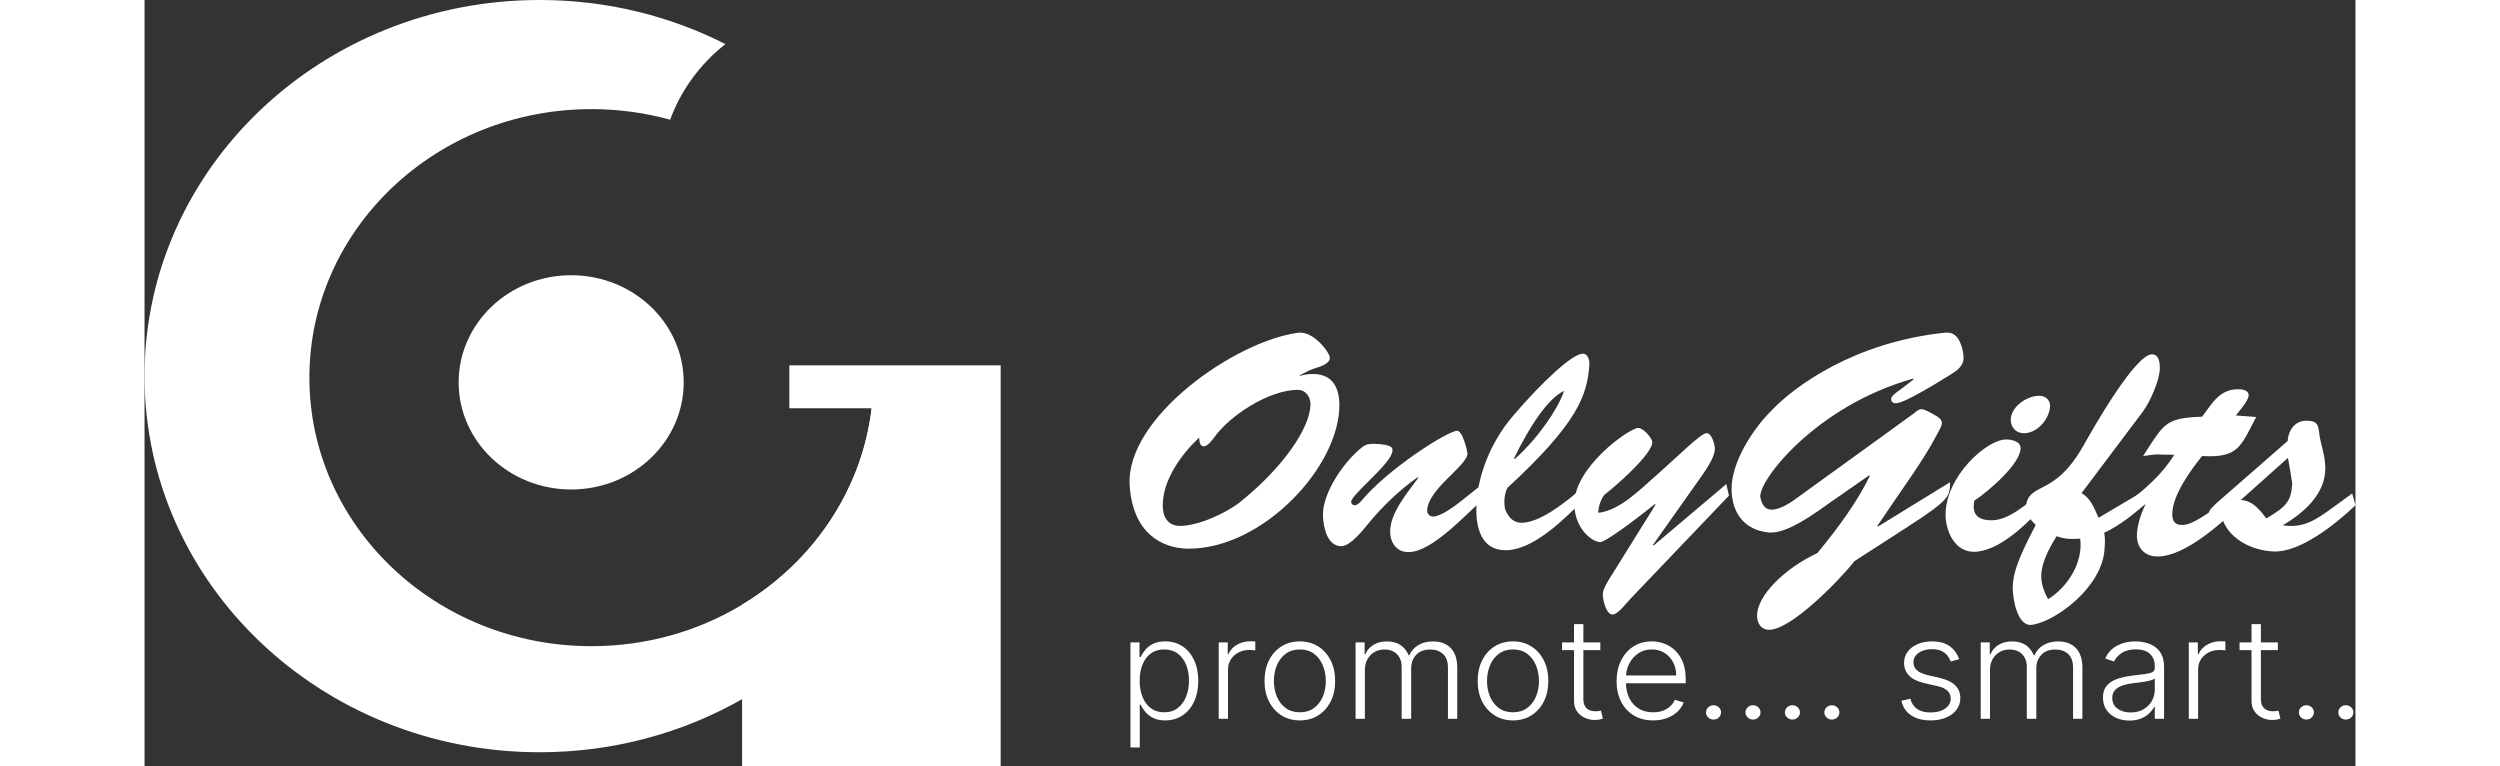 
<svg version="1.1" id="Layer_1" xmlns="http://www.w3.org/2000/svg" xmlns:xlink="http://www.w3.org/1999/xlink" x="0px" y="0px"
	 width="261px" height="80px" viewBox="0 0 269.778 93.502" enable-background="new 0 0 269.778 93.502"
	 xml:space="preserve">
<rect x="0" y="0" width="269.778" height="93.502" fill="#333333" stroke="none"/>
<g>
	<defs>
		<rect id="SVGID_1_" width="269.778" height="93.502"/>
	</defs>
	<clipPath id="SVGID_2_">
		<use xlink:href="#SVGID_1_"  overflow="visible"/>
	</clipPath>
	<g clip-path="url(#SVGID_2_)">
		<path fill="#FFFFFF" d="M96.417,45.894c0,16.753-9.425,31.405-23.503,39.42c-7.226,4.111-15.676,6.475-24.704,6.475
			C21.583,91.789,0,71.242,0,45.894C0,20.547,21.583,0,48.21,0c8.192,0,15.91,1.945,22.666,5.38
			c-3.055,2.409-5.413,5.588-6.74,9.226c-3.049-0.841-6.27-1.291-9.603-1.291c-19.01,0-34.417,14.671-34.417,32.766
			c0,18.094,15.407,32.767,34.417,32.767c6.758,0,13.062-1.854,18.381-5.062c9.638-5.807,16.036-16.044,16.036-27.705
			c0-0.409-0.008-0.818-0.024-1.225h7.478C96.412,45.201,96.417,45.546,96.417,45.894"/>
	</g>
	<g clip-path="url(#SVGID_2_)">
		<path fill="#FFFFFF" d="M78.681,44.581v5.239h10.043c-1.204,10.089-7.217,18.789-15.81,23.967v19.716h31.551V49.819v-4.963v-0.276
			H78.681z"/>
	</g>
	<g clip-path="url(#SVGID_2_)">
		<path fill="#FFFFFF" d="M65.789,46.655c0,7.22-6.147,13.071-13.73,13.071s-13.73-5.852-13.73-13.071
			c0-7.219,6.147-13.071,13.73-13.071S65.789,39.437,65.789,46.655"/>
	</g>
	<g clip-path="url(#SVGID_2_)">
		<path fill="#FFFFFF" d="M140.952,45.857c1.6-0.418,2.799-0.229,3.599,0.343c0.799,0.609,1.199,1.637,1.239,3.007
			c0.2,7.576-9.315,17.817-18.47,17.741c-3.158-0.038-6.756-1.865-7.116-7.767c-0.48-8.224,12.833-17.55,20.549-18.579
			c1.879-0.266,3.878,2.437,3.878,3.046c0,0.799-1.359,1.142-1.959,1.333c-0.64,0.229-1.199,0.533-1.76,0.837L140.952,45.857z
			 M129.239,54.461c-0.52,0-0.52-0.724-0.56-1.066c-2.239,2.133-4.438,5.178-4.438,8.3c0,1.333,0.6,2.475,2.119,2.475
			c2.239,0,5.717-1.599,7.396-2.97c5.357-4.34,8.396-8.984,8.515-11.764c0.04-0.914-0.52-1.865-1.559-1.865
			c-3.519,0-8.355,3.16-10.234,5.862C130.238,53.737,129.719,54.461,129.239,54.461z"/>
		<path fill="#FFFFFF" d="M163.063,59.22l0.319,1.675c-2.118,1.79-6.236,6.473-9.154,6.473c-1.52,0-2.239-1.219-2.239-2.513
			c0-2.284,2.159-4.797,3.438-6.549l-0.08-0.075c-2.319,1.637-4.357,3.616-6.157,5.824c-0.6,0.724-2.078,2.589-3.158,2.589
			c-1.759,0-2.198-2.398-2.238-3.692c-0.12-2.627,2.398-6.473,4.718-8.338c0.52-0.419,0.879-0.457,1.559-0.457
			c2.398,0.076,2.199,0.609,2.199,0.838c0,1.484-5.037,5.33-5.037,6.243c0,0.229,0.199,0.419,0.439,0.419
			c0.279,0,0.64-0.343,0.8-0.533c3.198-3.883,10.554-8.565,11.713-8.565c0.16,0,0.4,0.19,0.64,0.724c0.24,0.57,0.48,1.256,0.6,2.056
			c0,1.484-4.917,4.378-4.917,7.005c0,0.343,0.319,0.686,0.72,0.686c0.959,0,2.719-1.333,3.438-1.904L163.063,59.22z"/>
		<path fill="#FFFFFF" d="M175.459,61.123c-2.198,2.17-5.957,6.016-9.395,6.016c-2.919,0-3.559-2.703-3.559-4.949
			c0-3.997,1.8-8.3,4.398-11.345c3.518-4.15,7.315-7.691,8.595-7.691c0.68,0,0.84,0.914,0.8,1.409
			c-0.28,3.617-1.319,6.967-9.995,14.962c-0.359,0.647-0.479,1.713-0.279,2.627c0.359,0.876,0.919,1.637,1.999,1.637
			c2.198,0,5.277-2.437,6.876-3.807L175.459,61.123z M167.184,56.021c2.839-2.513,5.317-6.167,6.037-8.337
			c-1.959,0.913-4.238,4.34-6.117,8.261L167.184,56.021z"/>
		<path fill="#FFFFFF" d="M181.297,73.077c-0.4,0.419-1.52,1.904-2.159,1.904c-0.84,0-1.199-1.866-1.199-2.513
			c0-0.609,0.76-1.79,1.079-2.284l5.357-8.604l-0.08-0.076c-3.278,2.627-6.196,4.683-6.676,4.645
			c-1.12-0.076-3.039-1.675-3.159-4.492c-0.159-4.568,6.677-9.403,7.796-9.441c0.6,0,1.72,1.218,1.72,1.751
			c0,1.447-4.518,5.406-5.837,6.396c-0.48,0.646-0.72,1.408-0.76,2.208c2.119-0.229,4.038-1.866,5.717-3.351
			c4.117-3.616,6.676-6.243,7.436-6.357c0.68-0.114,1.08,1.37,1.08,1.903c0,0.99-1.08,2.551-1.64,3.351l-5.917,8.375l0.08,0.076
			l8.875-7.5l0.32,1.409L181.297,73.077z"/>
		<path fill="#FFFFFF" d="M206.005,61.085c-1.999,1.409-5.597,4.15-7.876,3.884c-3.158-0.343-4.478-2.665-4.478-5.33
			c0-3.274,2.599-7.31,4.917-9.594c2.759-2.894,9.995-8.262,21.029-9.442c0.759-0.076,1.199,0.076,1.639,0.647
			c0.439,0.571,0.72,1.713,0.72,2.437c0,0.99-0.84,1.561-1.64,2.056c-5.517,3.426-6.316,3.464-6.676,3.464
			c-0.32,0-0.52-0.229-0.52-0.533c0-0.38,0.799-0.913,1.079-1.104l1.679-1.294l-0.08-0.076
			c-11.953,3.35-19.069,12.639-18.629,14.542c0.199,0.8,0.52,1.447,1.398,1.447c0.84,0,2.039-0.686,2.719-1.181l14.632-10.583
			c0.24-0.229,0.56-0.495,0.92-0.495c0.359,0,1.159,0.457,1.479,0.647c0.439,0.229,0.999,0.532,0.999,1.027
			c0,0.381-0.399,1.028-0.56,1.333c-1.719,3.312-4.238,6.624-7.316,11.23l0.08,0.076l8.795-5.406c-0.08,1.676,0.2,1.979-5.236,5.482
			l-6.437,4.149c-1.64,2.132-7.676,8.376-10.395,8.376c-1,0-1.439-0.762-1.479-1.599c-0.12-2.551,3.438-5.939,7.356-7.767
			c2.438-2.97,4.757-6.054,6.396-9.403l-0.08-0.076L206.005,61.085z"/>
		<path fill="#FFFFFF" d="M231.554,61.809c-1.799,2.094-5.316,5.521-8.355,5.521c-2.358,0-3.438-2.589-3.438-4.53
			c0-4.645,4.997-9.176,7.396-9.176c0.68,0,1.76,0.229,1.76,1.066c0,1.903-3.958,5.292-5.638,6.396
			c-0.319,1.562,0.28,2.398,2.119,2.398c2.119,0,4.197-2.018,5.797-3.121L231.554,61.809z M227.716,51.225
			c0-1.561,1.919-2.931,3.479-2.931c0.72,0,1.319,0.494,1.319,1.18c0,1.522-1.479,3.389-3.198,3.389
			C228.355,52.862,227.716,52.139,227.716,51.225z"/>
		<path fill="#FFFFFF" d="M236.353,60.172c1.159,0.646,1.56,1.903,2.079,3.007l5.397-3.197l0.439,1.408
			c-1.6,1.371-3.198,2.703-5.157,3.617c0.16,0.723,0.08,1.408,0.04,2.094c-0.32,4.53-5.917,8.718-8.835,9.137
			c-1.839,0.267-2.359-3.274-2.359-4.53c0-2.475,1.72-5.482,2.799-7.652c-0.64-0.647-1.159-1.218-1.159-2.17
			c0-1.522,1.079-1.941,2.238-2.551c2.359-1.218,3.639-3.008,4.878-5.178c1.039-1.865,6.196-10.926,8.235-10.926
			c0.879,0,0.959,1.066,0.959,1.675c0,1.485-1.199,4.149-2.078,5.33L236.353,60.172z M236.193,65.729
			c-1.279,0.076-1.92,0.038-2.879-0.304c-1.039,1.675-1.679,3.045-1.839,4.302c-0.16,1.218,0.2,2.284,0.8,3.388
			C234.754,71.555,236.553,68.585,236.193,65.729z"/>
		<path fill="#FFFFFF" d="M257.662,50.883c-1.879,3.616-2.198,5.024-6.596,4.759c-1.359,1.675-3.639,4.797-3.639,7.081
			c0,0.837,0.28,1.332,1.199,1.332c1.279,0,2.719-1.142,6.877-3.959l0.199,1.675c-2.358,2.056-6.676,6.13-10.074,6.13
			c-1.559,0-2.519-1.028-2.519-2.551c0-1.257,0.52-2.703,1.039-3.808l-0.079-0.076l-2.039,1.562l-0.44-1.447
			c2.399-1.751,4.598-3.692,6.077-6.091c-2.438,0-1.679-0.152-3.798,0.152l0.439-0.686c2.159-3.351,2.479-3.96,6.757-4.111
			c1.199-1.562,2.078-3.351,4.397-3.351c0.52,0,1.279,0.114,1.279,0.724c0,0.685-1.159,1.941-1.56,2.475L257.662,50.883z"/>
		<path fill="#FFFFFF" d="M269.377,60.21l0.4,1.446c-2.439,2.322-6.797,5.787-9.995,5.635c-2.679-0.114-5.637-1.562-6.356-4.34
			c-0.239,0.228-0.52,0.494-0.879,0.494c-0.4,0-0.68-0.38-0.68-0.723c0-0.495,0.64-1.028,0.959-1.333l8.676-7.576
			c0.079-1.256,0.839-2.475,2.278-2.475c1.199,0,1.439,0.343,1.56,1.409c0.159,1.446,0.759,2.741,0.759,4.416
			c0,3.122-2.638,5.444-5.196,6.929c2.559,0.419,4.117-0.724,6.076-2.132L269.377,60.21z M255.785,61.009
			c1.479,0.076,2.358,1.257,3.118,2.246c2.398-1.408,3.038-2.056,3.158-4.264c-0.12-0.799-0.28-1.827-0.521-3.122L255.785,61.009z"
			/>
	</g>
	<g clip-path="url(#SVGID_2_)">
		<path fill="#FFFFFF" d="M120.303,91.206V78.388h1.103v1.778h0.134c0.136-0.279,0.323-0.565,0.561-0.858
			c0.238-0.293,0.553-0.541,0.947-0.743c0.393-0.203,0.889-0.304,1.488-0.304c0.808,0,1.514,0.201,2.12,0.604
			s1.077,0.965,1.415,1.688c0.338,0.722,0.507,1.563,0.507,2.521c0,0.963-0.169,1.807-0.507,2.531
			c-0.338,0.724-0.81,1.288-1.415,1.692c-0.605,0.405-1.308,0.607-2.107,0.607c-0.591,0-1.085-0.102-1.482-0.304
			c-0.397-0.202-0.718-0.452-0.963-0.749c-0.244-0.298-0.432-0.588-0.564-0.871h-0.102v5.226H120.303z M121.425,83.055
			c0,0.753,0.118,1.42,0.354,2c0.236,0.581,0.576,1.036,1.02,1.365c0.444,0.33,0.983,0.495,1.616,0.495
			c0.65,0,1.199-0.171,1.648-0.513c0.448-0.342,0.791-0.805,1.026-1.387c0.236-0.583,0.354-1.236,0.354-1.961
			c0-0.716-0.116-1.361-0.347-1.936c-0.232-0.574-0.573-1.03-1.023-1.368c-0.45-0.338-1.003-0.507-1.657-0.507
			c-0.638,0-1.179,0.162-1.625,0.488c-0.446,0.325-0.785,0.774-1.017,1.348C121.541,81.652,121.425,82.311,121.425,83.055z"/>
		<path fill="#FFFFFF" d="M131.07,87.71v-9.322h1.103v1.433h0.083c0.196-0.47,0.537-0.849,1.023-1.138
			c0.486-0.289,1.038-0.435,1.655-0.435c0.094,0,0.197,0.003,0.313,0.007c0.113,0.004,0.209,0.008,0.287,0.012v1.099
			c-0.053-0.008-0.141-0.021-0.27-0.036c-0.127-0.017-0.266-0.024-0.414-0.024c-0.51,0-0.963,0.102-1.36,0.307
			c-0.397,0.204-0.711,0.486-0.94,0.847c-0.229,0.359-0.344,0.771-0.344,1.231v6.021H131.07z"/>
		<path fill="#FFFFFF" d="M140.97,87.904c-0.846,0-1.593-0.204-2.24-0.613c-0.648-0.408-1.155-0.974-1.521-1.696
			c-0.366-0.722-0.549-1.557-0.549-2.503c0-0.955,0.183-1.796,0.549-2.521c0.365-0.727,0.872-1.293,1.521-1.7
			c0.647-0.406,1.395-0.609,2.24-0.609s1.592,0.204,2.237,0.613c0.646,0.408,1.153,0.975,1.521,1.699
			c0.368,0.724,0.552,1.563,0.552,2.519c0,0.946-0.183,1.781-0.548,2.503c-0.366,0.723-0.873,1.288-1.521,1.696
			C142.563,87.7,141.815,87.904,140.97,87.904z M140.97,86.915c0.68,0,1.256-0.174,1.728-0.522c0.472-0.348,0.83-0.811,1.074-1.39
			c0.244-0.578,0.366-1.216,0.366-1.911c0-0.696-0.122-1.336-0.366-1.918c-0.244-0.583-0.603-1.05-1.074-1.402
			c-0.472-0.352-1.048-0.527-1.728-0.527c-0.676,0-1.25,0.176-1.725,0.527c-0.474,0.353-0.833,0.819-1.077,1.402
			c-0.244,0.582-0.366,1.222-0.366,1.918c0,0.695,0.122,1.333,0.366,1.911c0.244,0.579,0.603,1.042,1.074,1.39
			C139.714,86.741,140.29,86.915,140.97,86.915z"/>
		<path fill="#FFFFFF" d="M147.772,87.71v-9.322h1.103v1.433h0.103c0.195-0.481,0.521-0.86,0.979-1.138s1.006-0.416,1.647-0.416
			c0.676,0,1.231,0.15,1.667,0.452s0.762,0.715,0.979,1.241h0.083c0.221-0.518,0.581-0.93,1.081-1.235
			c0.499-0.306,1.105-0.458,1.819-0.458c0.91,0,1.628,0.272,2.155,0.816c0.526,0.544,0.79,1.338,0.79,2.382v6.245h-1.135v-6.245
			c0-0.736-0.197-1.288-0.593-1.656s-0.916-0.553-1.562-0.553c-0.748,0-1.324,0.219-1.728,0.655
			c-0.404,0.438-0.605,0.991-0.605,1.663v6.136h-1.16v-6.342c0-0.632-0.186-1.142-0.555-1.529c-0.37-0.389-0.891-0.583-1.563-0.583
			c-0.45,0-0.855,0.105-1.214,0.315c-0.359,0.211-0.642,0.503-0.848,0.877c-0.207,0.374-0.31,0.805-0.31,1.29v5.972H147.772z"/>
		<path fill="#FFFFFF" d="M166.979,87.904c-0.846,0-1.593-0.204-2.24-0.613c-0.648-0.408-1.155-0.974-1.521-1.696
			c-0.366-0.722-0.549-1.557-0.549-2.503c0-0.955,0.183-1.796,0.549-2.521c0.365-0.727,0.872-1.293,1.521-1.7
			c0.647-0.406,1.395-0.609,2.24-0.609s1.592,0.204,2.237,0.613c0.646,0.408,1.153,0.975,1.521,1.699
			c0.368,0.724,0.552,1.563,0.552,2.519c0,0.946-0.183,1.781-0.548,2.503c-0.366,0.723-0.873,1.288-1.521,1.696
			C168.572,87.7,167.825,87.904,166.979,87.904z M166.979,86.915c0.68,0,1.256-0.174,1.728-0.522c0.472-0.348,0.83-0.811,1.074-1.39
			c0.244-0.578,0.366-1.216,0.366-1.911c0-0.696-0.122-1.336-0.366-1.918c-0.244-0.583-0.603-1.05-1.074-1.402
			c-0.472-0.352-1.048-0.527-1.728-0.527c-0.676,0-1.25,0.176-1.725,0.527c-0.474,0.353-0.833,0.819-1.077,1.402
			c-0.244,0.582-0.366,1.222-0.366,1.918c0,0.695,0.122,1.333,0.366,1.911c0.244,0.579,0.603,1.042,1.074,1.39
			C165.724,86.741,166.3,86.915,166.979,86.915z"/>
		<path fill="#FFFFFF" d="M177.638,78.388v0.941h-4.673v-0.941H177.638z M174.425,76.154h1.142v9.122c0,0.389,0.07,0.692,0.21,0.913
			c0.141,0.221,0.323,0.377,0.549,0.468c0.225,0.091,0.465,0.137,0.72,0.137c0.149,0,0.276-0.01,0.383-0.027
			c0.106-0.019,0.199-0.038,0.28-0.058l0.242,0.977c-0.11,0.041-0.246,0.078-0.408,0.112c-0.161,0.034-0.36,0.052-0.599,0.052
			c-0.417,0-0.817-0.087-1.202-0.261s-0.7-0.434-0.946-0.777s-0.37-0.771-0.37-1.28V76.154z"/>
		<path fill="#FFFFFF" d="M184.082,87.904c-0.914,0-1.704-0.203-2.372-0.61c-0.667-0.406-1.182-0.971-1.546-1.693
			c-0.363-0.722-0.545-1.554-0.545-2.497c0-0.938,0.182-1.773,0.545-2.503c0.364-0.73,0.867-1.303,1.512-1.718
			c0.644-0.415,1.389-0.622,2.234-0.622c0.531,0,1.043,0.092,1.536,0.276c0.493,0.184,0.936,0.465,1.329,0.843
			c0.393,0.379,0.704,0.854,0.934,1.427s0.345,1.249,0.345,2.03v0.534h-7.65v-0.953h6.49c0-0.599-0.127-1.138-0.38-1.617
			s-0.604-0.859-1.052-1.139c-0.448-0.278-0.966-0.418-1.552-0.418c-0.621,0-1.167,0.157-1.639,0.473
			c-0.472,0.316-0.841,0.732-1.106,1.251c-0.266,0.518-0.4,1.084-0.404,1.699v0.57c0,0.74,0.135,1.387,0.404,1.938
			c0.271,0.553,0.653,0.98,1.151,1.284c0.497,0.304,1.085,0.455,1.766,0.455c0.463,0,0.87-0.069,1.221-0.206
			c0.351-0.138,0.646-0.323,0.886-0.556s0.422-0.488,0.545-0.768l1.078,0.334c-0.149,0.393-0.393,0.754-0.73,1.086
			s-0.759,0.598-1.262,0.798C185.315,87.804,184.736,87.904,184.082,87.904z"/>
		<path fill="#FFFFFF" d="M191.451,87.801c-0.251,0-0.467-0.086-0.647-0.258s-0.271-0.377-0.271-0.616
			c0-0.242,0.09-0.449,0.271-0.619s0.396-0.255,0.647-0.255c0.255,0,0.472,0.085,0.65,0.255s0.268,0.377,0.268,0.619
			c0,0.158-0.041,0.304-0.124,0.438c-0.083,0.133-0.193,0.239-0.332,0.318C191.775,87.762,191.621,87.801,191.451,87.801z"/>
		<path fill="#FFFFFF" d="M196.264,87.801c-0.251,0-0.467-0.086-0.647-0.258s-0.271-0.377-0.271-0.616
			c0-0.242,0.09-0.449,0.271-0.619s0.396-0.255,0.647-0.255c0.255,0,0.472,0.085,0.65,0.255s0.268,0.377,0.268,0.619
			c0,0.158-0.041,0.304-0.124,0.438c-0.083,0.133-0.193,0.239-0.332,0.318C196.588,87.762,196.434,87.801,196.264,87.801z"/>
		<path fill="#FFFFFF" d="M201.076,87.801c-0.251,0-0.467-0.086-0.647-0.258s-0.271-0.377-0.271-0.616
			c0-0.242,0.09-0.449,0.271-0.619s0.396-0.255,0.647-0.255c0.255,0,0.472,0.085,0.65,0.255s0.268,0.377,0.268,0.619
			c0,0.158-0.041,0.304-0.124,0.438c-0.083,0.133-0.193,0.239-0.332,0.318C201.4,87.762,201.246,87.801,201.076,87.801z"/>
		<path fill="#FFFFFF" d="M205.89,87.801c-0.251,0-0.467-0.086-0.647-0.258s-0.271-0.377-0.271-0.616
			c0-0.242,0.09-0.449,0.271-0.619s0.396-0.255,0.647-0.255c0.255,0,0.472,0.085,0.65,0.255s0.268,0.377,0.268,0.619
			c0,0.158-0.041,0.304-0.124,0.438c-0.083,0.133-0.193,0.239-0.332,0.318C206.214,87.762,206.06,87.801,205.89,87.801z"/>
		<path fill="#FFFFFF" d="M221.425,80.434l-1.039,0.279c-0.103-0.279-0.247-0.532-0.434-0.759c-0.188-0.227-0.431-0.407-0.73-0.54
			c-0.299-0.134-0.67-0.2-1.112-0.2c-0.663,0-1.207,0.149-1.632,0.448c-0.425,0.3-0.638,0.687-0.638,1.159
			c0,0.401,0.146,0.726,0.438,0.975c0.291,0.249,0.74,0.446,1.348,0.592l1.479,0.346c0.819,0.19,1.435,0.491,1.845,0.904
			s0.615,0.931,0.615,1.554c0,0.526-0.152,0.993-0.459,1.402c-0.306,0.408-0.731,0.729-1.277,0.962
			c-0.547,0.232-1.179,0.349-1.896,0.349c-0.957,0-1.745-0.205-2.365-0.616c-0.621-0.41-1.019-1.004-1.192-1.781l1.09-0.255
			c0.141,0.555,0.416,0.974,0.826,1.257s0.95,0.425,1.622,0.425c0.752,0,1.354-0.161,1.804-0.483
			c0.451-0.321,0.676-0.725,0.676-1.21c0-0.377-0.132-0.693-0.395-0.95c-0.264-0.257-0.663-0.446-1.199-0.567l-1.6-0.364
			c-0.851-0.194-1.479-0.502-1.887-0.923c-0.408-0.42-0.612-0.942-0.612-1.565c0-0.514,0.146-0.966,0.439-1.356
			c0.294-0.391,0.697-0.696,1.212-0.919c0.514-0.223,1.101-0.334,1.759-0.334c0.896,0,1.614,0.193,2.151,0.579
			C220.799,79.227,221.187,79.758,221.425,80.434z"/>
		<path fill="#FFFFFF" d="M224.051,87.71v-9.322h1.103v1.433h0.103c0.195-0.481,0.521-0.86,0.979-1.138s1.006-0.416,1.647-0.416
			c0.676,0,1.231,0.15,1.667,0.452s0.762,0.715,0.979,1.241h0.083c0.221-0.518,0.581-0.93,1.081-1.235
			c0.499-0.306,1.105-0.458,1.819-0.458c0.91,0,1.628,0.272,2.155,0.816c0.526,0.544,0.79,1.338,0.79,2.382v6.245h-1.135v-6.245
			c0-0.736-0.197-1.288-0.593-1.656s-0.916-0.553-1.562-0.553c-0.748,0-1.324,0.219-1.728,0.655
			c-0.404,0.438-0.605,0.991-0.605,1.663v6.136h-1.16v-6.342c0-0.632-0.186-1.142-0.555-1.529c-0.37-0.389-0.891-0.583-1.563-0.583
			c-0.45,0-0.855,0.105-1.214,0.315c-0.359,0.211-0.642,0.503-0.848,0.877c-0.207,0.374-0.31,0.805-0.31,1.29v5.972H224.051z"/>
		<path fill="#FFFFFF" d="M242.187,87.923c-0.59,0-1.13-0.11-1.619-0.331c-0.488-0.221-0.877-0.54-1.166-0.959
			s-0.434-0.928-0.434-1.526c0-0.461,0.091-0.85,0.274-1.165c0.183-0.315,0.441-0.575,0.777-0.777s0.733-0.361,1.192-0.479
			c0.459-0.117,0.965-0.208,1.517-0.272c0.549-0.065,1.013-0.122,1.394-0.17c0.38-0.049,0.67-0.126,0.87-0.231
			c0.199-0.104,0.3-0.274,0.3-0.51v-0.218c0-0.636-0.199-1.136-0.597-1.502s-0.968-0.55-1.712-0.55c-0.705,0-1.28,0.147-1.724,0.443
			c-0.444,0.295-0.756,0.644-0.935,1.044l-1.077-0.37c0.221-0.51,0.527-0.918,0.918-1.224c0.391-0.305,0.829-0.525,1.313-0.661
			s0.976-0.203,1.473-0.203c0.374,0,0.764,0.047,1.17,0.14c0.405,0.093,0.782,0.254,1.131,0.482s0.632,0.546,0.849,0.953
			c0.216,0.406,0.324,0.921,0.324,1.544v6.33h-1.134v-1.475h-0.07c-0.137,0.275-0.338,0.542-0.605,0.801
			c-0.269,0.259-0.604,0.472-1.008,0.638C243.205,87.84,242.73,87.923,242.187,87.923z M242.34,86.934
			c0.604,0,1.126-0.128,1.568-0.383s0.783-0.594,1.023-1.017s0.36-0.889,0.36-1.398v-1.348c-0.086,0.077-0.227,0.146-0.425,0.206
			c-0.197,0.061-0.425,0.114-0.682,0.161s-0.514,0.086-0.769,0.118s-0.484,0.061-0.688,0.085c-0.552,0.064-1.024,0.166-1.415,0.304
			s-0.69,0.326-0.898,0.567c-0.209,0.24-0.313,0.549-0.313,0.926c0,0.566,0.212,1.004,0.638,1.313
			C241.165,86.778,241.698,86.934,242.34,86.934z"/>
		<path fill="#FFFFFF" d="M249.441,87.71v-9.322h1.103v1.433h0.083c0.195-0.47,0.537-0.849,1.023-1.138s1.038-0.435,1.654-0.435
			c0.094,0,0.197,0.003,0.313,0.007c0.114,0.004,0.21,0.008,0.287,0.012v1.099c-0.052-0.008-0.141-0.021-0.269-0.036
			c-0.127-0.017-0.266-0.024-0.414-0.024c-0.51,0-0.964,0.102-1.361,0.307c-0.397,0.204-0.711,0.486-0.94,0.847
			c-0.229,0.359-0.344,0.771-0.344,1.231v6.021H249.441z"/>
		<path fill="#FFFFFF" d="M260.308,78.388v0.941h-4.673v-0.941H260.308z M257.095,76.154h1.142v9.122c0,0.389,0.07,0.692,0.21,0.913
			c0.141,0.221,0.323,0.377,0.549,0.468c0.225,0.091,0.465,0.137,0.72,0.137c0.149,0,0.276-0.01,0.383-0.027
			c0.106-0.019,0.199-0.038,0.28-0.058l0.242,0.977c-0.11,0.041-0.246,0.078-0.408,0.112c-0.161,0.034-0.36,0.052-0.599,0.052
			c-0.417,0-0.817-0.087-1.202-0.261s-0.7-0.434-0.946-0.777s-0.37-0.771-0.37-1.28V76.154z"/>
		<path fill="#FFFFFF" d="M263.789,87.801c-0.251,0-0.467-0.086-0.647-0.258s-0.271-0.377-0.271-0.616
			c0-0.242,0.09-0.449,0.271-0.619s0.396-0.255,0.647-0.255c0.255,0,0.472,0.085,0.65,0.255s0.268,0.377,0.268,0.619
			c0,0.158-0.041,0.304-0.124,0.438c-0.083,0.133-0.193,0.239-0.332,0.318C264.113,87.762,263.959,87.801,263.789,87.801z"/>
		<path fill="#FFFFFF" d="M268.602,87.801c-0.251,0-0.467-0.086-0.647-0.258s-0.271-0.377-0.271-0.616
			c0-0.242,0.09-0.449,0.271-0.619s0.396-0.255,0.647-0.255c0.255,0,0.472,0.085,0.65,0.255s0.268,0.377,0.268,0.619
			c0,0.158-0.041,0.304-0.124,0.438c-0.083,0.133-0.193,0.239-0.332,0.318C268.926,87.762,268.771,87.801,268.602,87.801z"/>
	</g>
</g>
</svg>
